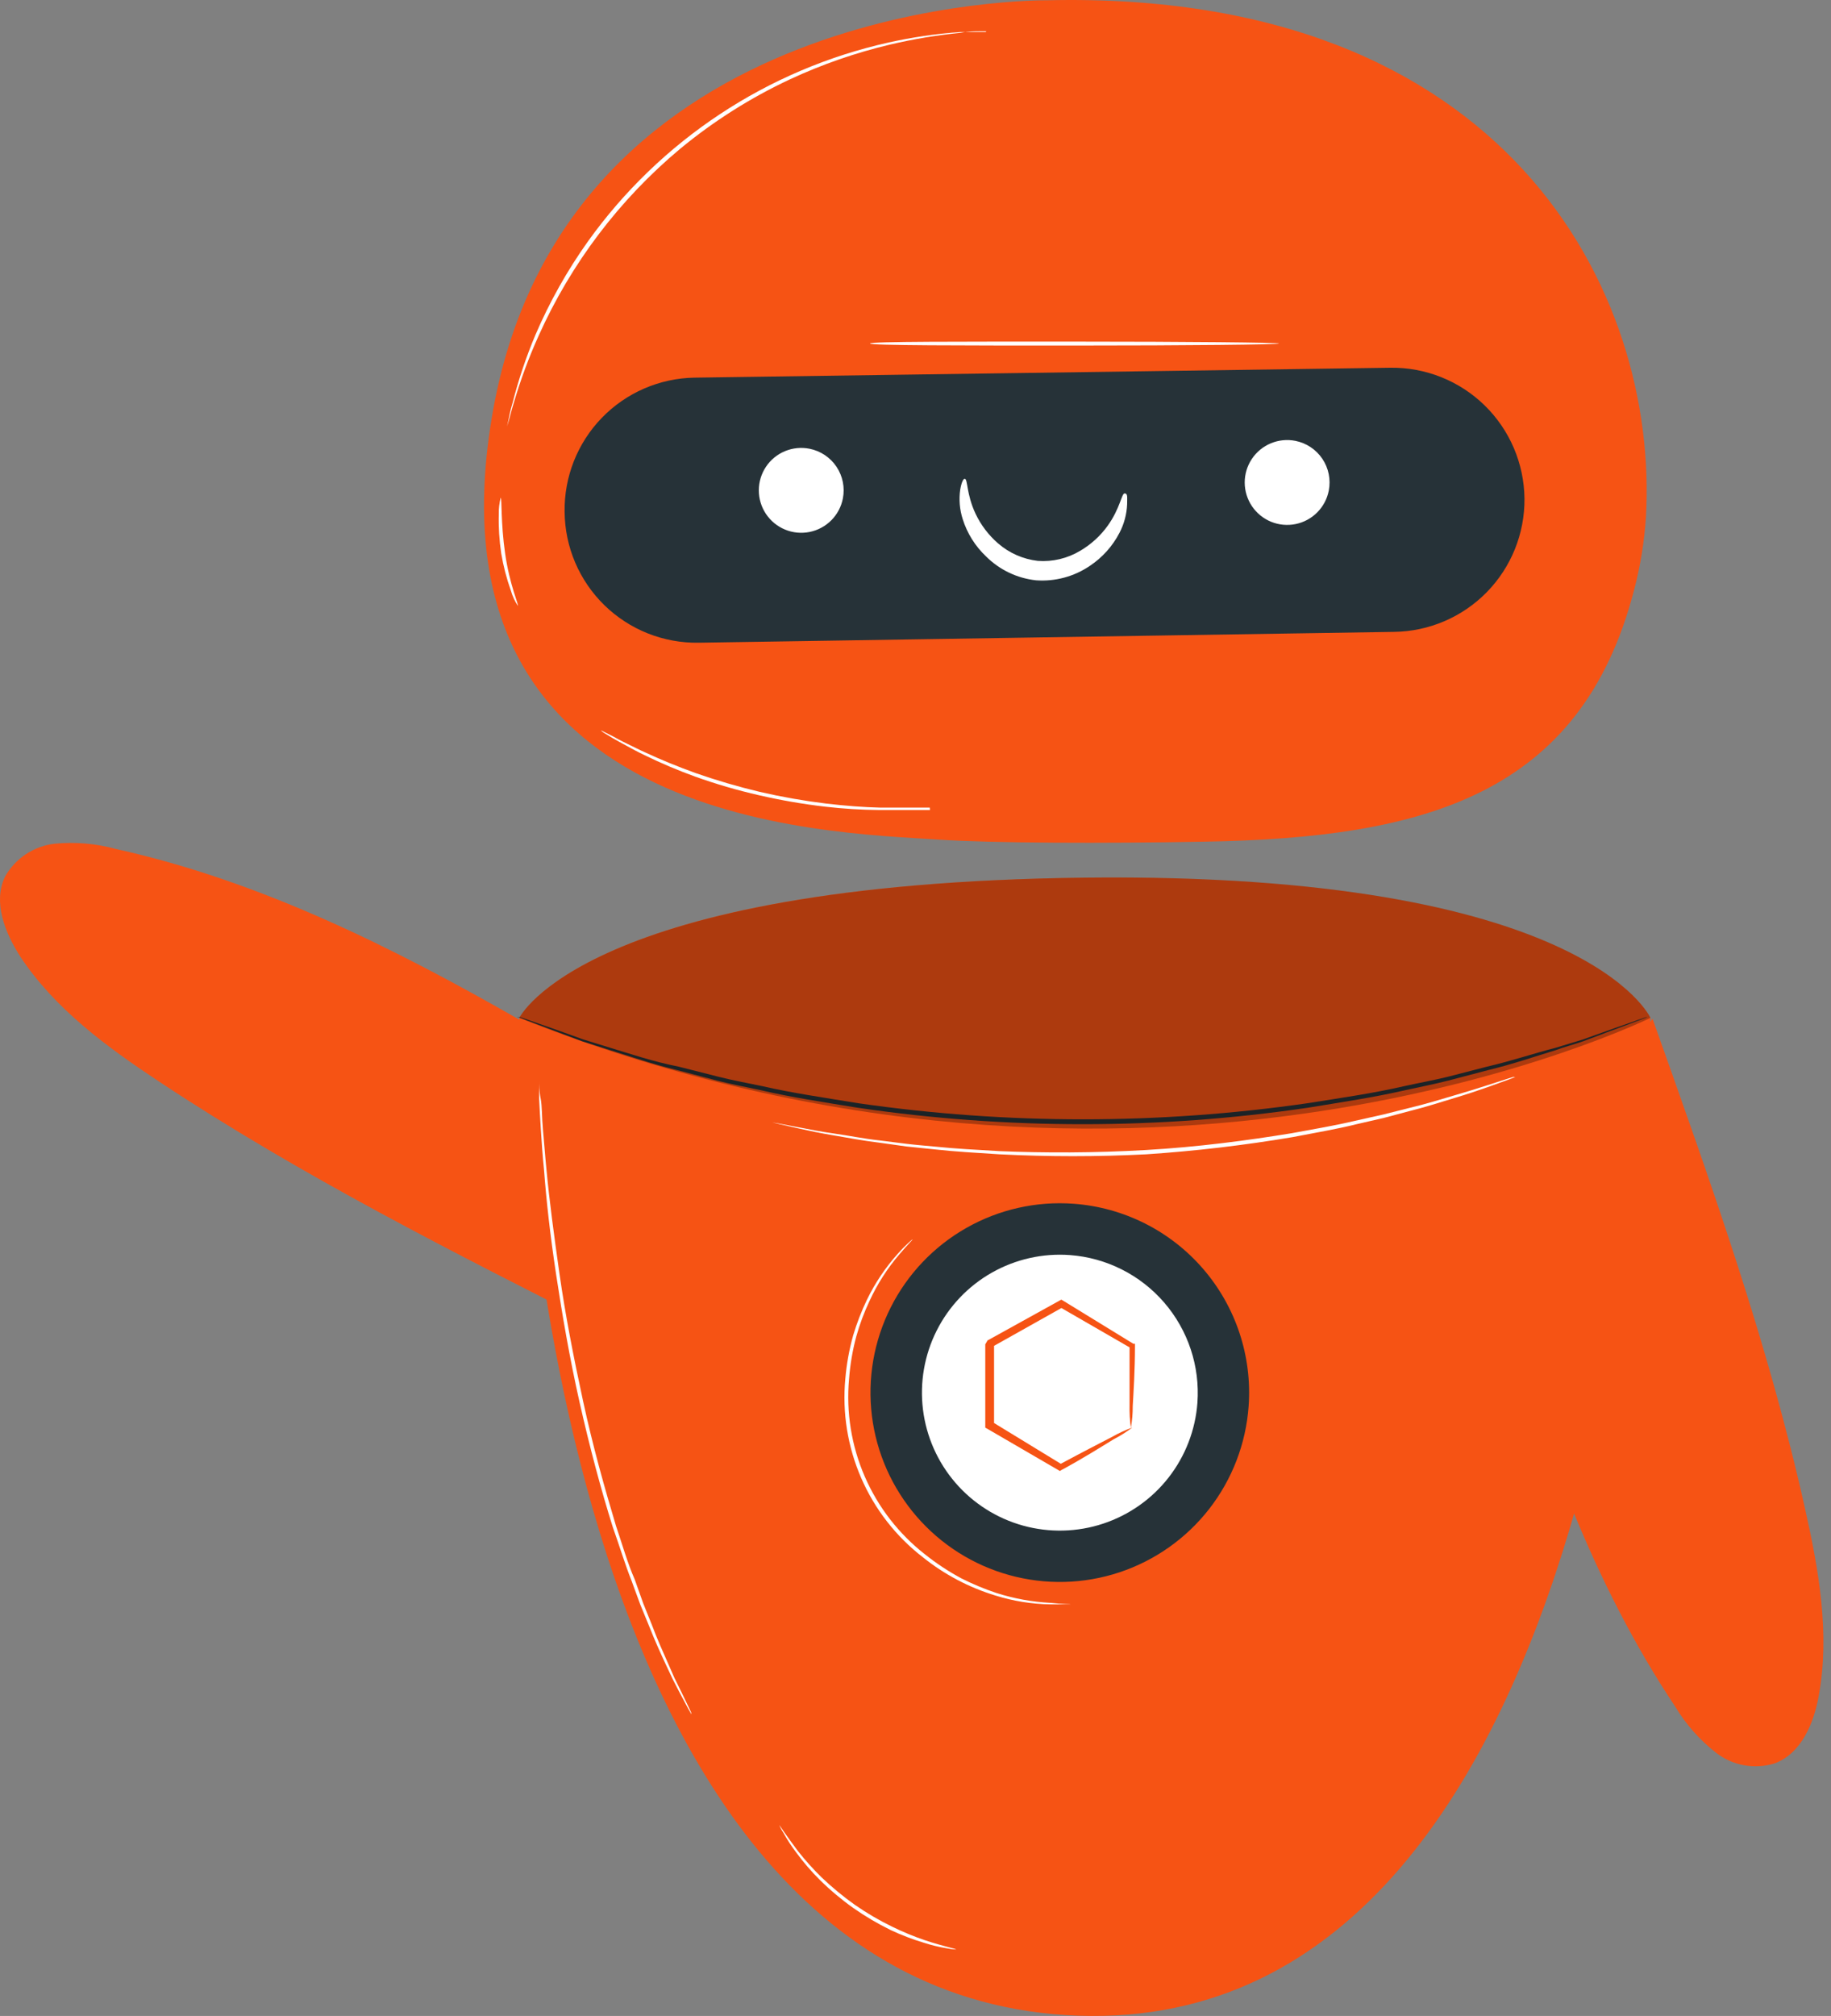 <svg width="129" height="142" viewBox="0 0 129 142" fill="none" xmlns="http://www.w3.org/2000/svg">
<rect x="0" y="0" width="129" height="142" fill="#808080" stroke="none"/>
<path d="M36.723 71.9C27.716 66.739 18.289 62.038 8.163 59.8C6.758 59.415 5.295 59.29 3.844 59.431C3.121 59.514 2.428 59.768 1.821 60.17C1.215 60.573 0.712 61.114 0.355 61.748C-0.514 63.552 0.355 65.699 1.422 67.371C3.858 71.058 7.505 73.731 11.179 76.166C21.251 82.842 32.062 88.28 42.78 93.705C41.463 86.015 38.724 79.419 36.657 71.9" fill="#F65314"/>
<path d="M105.771 91.738C108.721 101.692 112.263 111.594 118.03 120.218C118.783 121.471 119.76 122.573 120.914 123.47C121.491 123.916 122.167 124.216 122.884 124.344C123.602 124.472 124.339 124.426 125.035 124.208C126.905 123.51 127.8 121.377 128.142 119.415C128.932 115.07 128.142 110.606 127.181 106.314C124.548 94.463 120.466 83.126 116.424 71.75C112.092 78.241 109.471 84.917 105.771 91.738Z" fill="#F65314"/>
<path d="M36.591 71.695C36.591 71.695 37.289 140.625 75.974 141.981C114.659 143.337 116.278 72.195 116.278 71.695C116.278 71.695 111.709 61.425 76.435 61.82C41.16 62.215 36.591 71.695 36.591 71.695Z" fill="#F65314"/>
<path d="M87.969 99.063C87.777 101.694 86.809 104.21 85.188 106.291C83.566 108.372 81.363 109.925 78.859 110.755C76.354 111.584 73.659 111.652 71.116 110.949C68.573 110.247 66.295 108.806 64.571 106.809C62.847 104.812 61.753 102.349 61.429 99.731C61.105 97.112 61.565 94.456 62.75 92.099C63.936 89.742 65.793 87.79 68.089 86.489C70.384 85.188 73.014 84.596 75.645 84.79C79.172 85.049 82.451 86.698 84.762 89.375C87.073 92.052 88.227 95.536 87.969 99.063Z" fill="#263238"/>
<path d="M84.362 98.807C84.221 100.724 83.515 102.556 82.334 104.071C81.152 105.587 79.547 106.718 77.722 107.322C75.898 107.926 73.935 107.974 72.082 107.463C70.23 106.951 68.571 105.901 67.315 104.446C66.059 102.991 65.263 101.197 65.027 99.29C64.791 97.382 65.126 95.448 65.989 93.731C66.853 92.013 68.206 90.591 69.878 89.643C71.55 88.695 73.465 88.264 75.382 88.405C77.951 88.597 80.339 89.8 82.022 91.75C83.705 93.7 84.547 96.238 84.362 98.807Z" fill="white"/>
<path d="M79.673 100.576C79.599 100.044 79.568 99.506 79.581 98.969C79.581 97.955 79.581 96.533 79.581 94.782L79.686 94.966L74.643 92.056H74.92L69.877 94.887C69.745 95.124 70.061 94.585 70.035 94.637V96.125C70.035 96.612 70.035 97.113 70.035 97.6C70.035 98.561 70.035 99.496 70.035 100.404L69.903 100.154L74.841 103.17H74.617C76.158 102.34 77.435 101.682 78.33 101.221C78.793 100.957 79.278 100.733 79.779 100.549C79.364 100.863 78.924 101.14 78.462 101.379C77.619 101.892 76.355 102.696 74.775 103.551L74.67 103.617L74.564 103.551L69.561 100.641L69.416 100.562V100.391C69.416 99.483 69.416 98.548 69.416 97.587C69.416 97.1 69.416 96.612 69.416 96.112V94.69C69.416 94.69 69.706 94.203 69.561 94.427L74.63 91.622L74.775 91.543L74.907 91.622L79.844 94.65H79.963V94.769C79.963 96.586 79.858 98.047 79.805 99.048C79.808 99.56 79.764 100.072 79.673 100.576Z" fill="#F65314"/>
<path d="M36.42 71.642C36.42 71.642 36.499 71.642 36.631 71.642L37.21 71.84L39.462 72.63L41.068 73.209L43.03 73.815C44.426 74.236 46.006 74.776 47.809 75.132L50.614 75.843C51.589 76.093 52.615 76.277 53.682 76.501C55.789 76.988 58.093 77.318 60.489 77.713C70.969 79.22 81.611 79.22 92.091 77.713C94.5 77.331 96.791 77.001 98.898 76.514C99.965 76.277 100.992 76.093 101.966 75.856L104.771 75.132C106.574 74.71 108.154 74.171 109.563 73.815C110.261 73.604 110.88 73.42 111.512 73.223L113.132 72.643L115.37 71.853L115.949 71.656L116.16 71.59C116.16 71.59 116.094 71.59 115.963 71.682L115.383 71.906L113.158 72.735L111.552 73.341C110.959 73.552 110.235 73.736 109.603 73.973C108.207 74.394 106.627 74.948 104.823 75.382L102.019 76.119C101.044 76.37 100.017 76.567 98.951 76.804C96.831 77.291 94.54 77.634 92.13 78.029C81.622 79.573 70.945 79.573 60.437 78.029C58.014 77.634 55.723 77.291 53.603 76.791C52.55 76.567 51.51 76.37 50.535 76.119L47.73 75.382C45.927 74.948 44.36 74.394 42.951 73.96L41.002 73.341L39.396 72.735L37.17 71.893L36.591 71.669L36.42 71.642Z" fill="#263238"/>
<g opacity="0.3">
<path d="M36.59 71.696C36.59 71.696 41.159 62.229 76.434 61.82C111.708 61.412 116.277 71.696 116.277 71.696C116.277 71.696 80.7 89.248 36.59 71.696Z" fill="black"/>
</g>
<path d="M48.718 120.752C48.691 120.72 48.669 120.684 48.652 120.646L48.48 120.343L47.835 119.132L47.388 118.263L46.887 117.197C46.532 116.433 46.137 115.564 45.742 114.563L45.11 113.023L44.491 111.337C44.03 110.178 43.648 108.901 43.174 107.571C42.345 104.938 41.541 101.923 40.83 98.763C40.119 95.602 39.606 92.574 39.184 89.796C38.763 87.017 38.487 84.529 38.329 82.409C38.223 81.356 38.157 80.408 38.105 79.565C38.052 78.722 38.013 77.998 37.986 77.406V76.089V75.602C37.986 75.602 37.986 75.602 37.986 75.733V76.076C37.986 76.418 37.986 76.866 38.092 77.392C38.197 77.919 38.171 78.709 38.25 79.538C38.329 80.368 38.395 81.329 38.5 82.383C38.697 84.489 39.026 86.978 39.422 89.756C39.817 92.534 40.396 95.537 41.081 98.697C41.765 101.857 42.595 104.806 43.398 107.479C43.846 108.796 44.214 110.113 44.715 111.245L45.32 112.944L45.939 114.484C46.308 115.472 46.703 116.341 47.045 117.118L47.519 118.197L47.954 119.079L48.546 120.304L48.691 120.62L48.718 120.752Z" fill="white"/>
<path d="M67.362 137.32C67.154 137.313 66.947 137.286 66.743 137.241C66.185 137.152 65.635 137.02 65.098 136.846C64.295 136.606 63.512 136.307 62.754 135.951C61.837 135.502 60.956 134.983 60.12 134.397C59.283 133.803 58.495 133.142 57.764 132.422C57.166 131.829 56.616 131.191 56.118 130.513C55.776 130.067 55.467 129.596 55.196 129.104C55.08 128.93 54.983 128.745 54.906 128.551C54.906 128.551 55.393 129.288 56.223 130.394C56.736 131.043 57.291 131.659 57.882 132.238C58.616 132.938 59.399 133.585 60.226 134.173C61.063 134.754 61.943 135.269 62.859 135.714C63.602 136.078 64.367 136.395 65.15 136.662C66.493 137.109 67.362 137.267 67.362 137.32Z" fill="white"/>
<path d="M75.421 113.008H75.052C74.815 113.008 74.447 113.008 73.986 113.008C72.681 112.986 71.387 112.778 70.141 112.389C68.277 111.825 66.538 110.908 65.019 109.69C63.124 108.226 61.63 106.307 60.675 104.111C59.719 101.915 59.334 99.513 59.555 97.129C59.642 96.091 59.827 95.064 60.108 94.061C60.366 93.198 60.692 92.358 61.082 91.546C61.654 90.365 62.39 89.27 63.268 88.294C63.5 88.031 63.746 87.78 64.005 87.543C64.189 87.372 64.282 87.293 64.295 87.306C64.308 87.319 63.939 87.675 63.347 88.373C62.507 89.356 61.807 90.45 61.266 91.625C60.885 92.431 60.572 93.268 60.331 94.127C60.065 95.113 59.894 96.123 59.818 97.142C59.607 99.484 59.987 101.843 60.923 104C61.859 106.158 63.322 108.046 65.177 109.493C65.976 110.13 66.831 110.694 67.731 111.178C68.526 111.579 69.349 111.922 70.194 112.205C71.427 112.599 72.706 112.834 73.999 112.903C74.907 113.008 75.421 112.982 75.421 113.008Z" fill="white"/>
<path d="M73.748 0.021C73.748 0.021 40.014 -0.388 34.747 28.857C29.48 58.101 57.934 58.601 66.137 59.141C69.864 59.391 77.817 59.417 84.835 59.286C100.385 59.023 111.367 56.007 115.119 41.589C115.566 39.895 115.848 38.163 115.962 36.414C116.87 20.614 106.166 -0.756 73.748 0.021Z" fill="#F65314"/>
<path d="M98.214 44.508L49.219 45.272C47.993 45.291 46.775 45.067 45.636 44.614C44.496 44.16 43.458 43.485 42.58 42.629C41.703 41.772 41.003 40.75 40.522 39.622C40.042 38.493 39.789 37.281 39.779 36.055C39.74 33.588 40.682 31.207 42.398 29.434C44.114 27.662 46.463 26.642 48.93 26.601L97.951 25.903C99.177 25.886 100.395 26.11 101.535 26.565C102.674 27.019 103.713 27.693 104.591 28.549C105.469 29.406 106.17 30.427 106.653 31.554C107.135 32.682 107.391 33.894 107.405 35.12C107.426 37.582 106.471 39.953 104.748 41.712C103.026 43.471 100.676 44.477 98.214 44.508Z" fill="#263238"/>
<path d="M59.383 35.112C59.27 35.693 58.987 36.227 58.57 36.647C58.152 37.067 57.62 37.353 57.039 37.47C56.459 37.587 55.857 37.529 55.31 37.303C54.763 37.077 54.295 36.694 53.966 36.202C53.637 35.71 53.461 35.132 53.461 34.539C53.461 33.948 53.637 33.369 53.966 32.877C54.295 32.385 54.763 32.002 55.31 31.776C55.858 31.551 56.459 31.493 57.04 31.61C57.814 31.765 58.495 32.221 58.934 32.877C59.373 33.534 59.535 34.337 59.383 35.112Z" fill="white"/>
<path d="M93.617 34.555C93.505 35.136 93.222 35.67 92.806 36.09C92.389 36.51 91.858 36.797 91.278 36.914C90.698 37.032 90.097 36.975 89.549 36.751C89.002 36.526 88.534 36.145 88.204 35.654C87.873 35.163 87.696 34.585 87.694 33.994C87.693 33.402 87.866 32.824 88.194 32.331C88.521 31.838 88.987 31.454 89.533 31.226C90.079 30.999 90.68 30.938 91.26 31.052C92.037 31.205 92.721 31.66 93.163 32.316C93.605 32.973 93.768 33.778 93.617 34.555Z" fill="white"/>
<path d="M67.968 33.727C68.192 33.727 68.073 34.794 68.732 36.189C69.109 36.984 69.647 37.693 70.312 38.27C71.1 38.957 72.078 39.388 73.117 39.507C74.162 39.584 75.206 39.335 76.106 38.796C76.866 38.349 77.526 37.748 78.041 37.032C78.936 35.781 79.015 34.741 79.239 34.754C79.463 34.767 79.41 35.017 79.41 35.518C79.381 36.221 79.196 36.909 78.871 37.532C78.382 38.474 77.661 39.276 76.777 39.863C75.667 40.615 74.336 40.972 72.998 40.877C71.664 40.735 70.418 40.14 69.469 39.191C68.704 38.469 68.138 37.562 67.823 36.558C67.609 35.887 67.55 35.175 67.652 34.478C67.744 33.951 67.876 33.714 67.968 33.727Z" fill="white"/>
<path d="M69.482 2.203H69.364H69.008C68.692 2.203 68.231 2.203 67.692 2.308C66.016 2.475 64.353 2.752 62.714 3.138C60.285 3.713 57.92 4.534 55.657 5.587C52.879 6.886 50.278 8.532 47.914 10.485C43.636 14.061 40.227 18.564 37.947 23.652C37.255 25.186 36.67 26.765 36.196 28.379C36.011 28.959 35.919 29.406 35.827 29.696L35.722 30.038V30.157C35.722 30.157 35.722 30.157 35.722 30.038L35.801 29.683C35.867 29.38 35.946 28.919 36.117 28.366C36.532 26.735 37.069 25.137 37.723 23.587C38.718 21.266 39.958 19.059 41.423 17.003C46.519 9.884 54.063 4.895 62.609 2.993C64.274 2.622 65.964 2.376 67.665 2.256C68.258 2.256 68.732 2.256 68.982 2.256H69.456L69.482 2.203Z" fill="white"/>
<path d="M36.485 42.669C36.269 42.346 36.104 41.99 35.998 41.616C35.692 40.76 35.463 39.879 35.313 38.982C35.175 38.063 35.117 37.133 35.142 36.204C35.135 35.818 35.179 35.433 35.274 35.059C35.366 35.059 35.274 36.823 35.59 39.009C35.906 41.194 36.564 42.643 36.485 42.669Z" fill="white"/>
<path d="M90.116 24.195C90.116 24.273 83.664 24.339 75.711 24.339C67.758 24.339 61.293 24.339 61.293 24.195C61.293 24.05 67.745 24.063 75.711 24.063C83.677 24.063 90.116 24.129 90.116 24.195Z" fill="white"/>
<path d="M65.519 57.057C65.519 57.057 65.44 57.057 65.282 57.057H64.585C64.269 57.057 63.9 57.057 63.465 57.057C63.031 57.057 62.53 57.057 61.977 57.057C60.693 57.046 59.409 56.967 58.133 56.82C56.57 56.638 55.018 56.37 53.485 56.017C51.954 55.669 50.446 55.229 48.968 54.7C47.762 54.263 46.579 53.762 45.426 53.199C44.926 52.962 44.491 52.725 44.11 52.514C43.728 52.304 43.398 52.133 43.135 51.974L42.529 51.606L42.332 51.461C42.332 51.461 42.411 51.461 42.556 51.553L43.188 51.869C43.451 52.014 43.78 52.198 44.175 52.383C44.57 52.567 45.005 52.804 45.492 53.015C46.48 53.475 47.678 53.976 49.034 54.463C50.512 54.978 52.015 55.418 53.537 55.78C55.063 56.132 56.605 56.404 58.159 56.596C59.581 56.767 60.885 56.859 61.977 56.886C62.517 56.886 63.018 56.886 63.452 56.886H65.506L65.519 57.057Z" fill="white"/>
<path d="M106.759 75.908H106.64L106.258 76.053L104.797 76.58C104.165 76.803 103.388 77.067 102.466 77.343C101.544 77.62 100.504 77.962 99.346 78.252L97.515 78.739L95.514 79.2C94.197 79.529 92.644 79.792 91.077 80.095C87.662 80.672 84.222 81.077 80.767 81.307C77.315 81.483 73.856 81.483 70.404 81.307C68.811 81.201 67.297 81.122 65.888 80.964L63.847 80.754L61.964 80.49C60.766 80.346 59.699 80.135 58.751 79.977C57.803 79.819 57 79.648 56.342 79.503L54.828 79.16L54.432 79.068H54.301C54.301 79.068 54.301 79.068 54.446 79.068L54.841 79.134L56.368 79.424C57.026 79.555 57.83 79.713 58.778 79.845C59.726 79.977 60.792 80.201 61.99 80.332L63.873 80.569C64.519 80.648 65.19 80.701 65.901 80.767C67.31 80.912 68.824 80.991 70.404 81.083C73.591 81.215 77.093 81.215 80.754 81.004C84.414 80.793 87.89 80.332 91.024 79.819C92.591 79.529 94.079 79.279 95.461 78.95C96.146 78.792 96.778 78.66 97.463 78.502L99.293 78.041C100.465 77.765 101.505 77.436 102.413 77.172C103.322 76.909 104.125 76.659 104.77 76.448L106.245 75.974L106.627 75.856L106.759 75.908Z" fill="white"/>
</svg>
